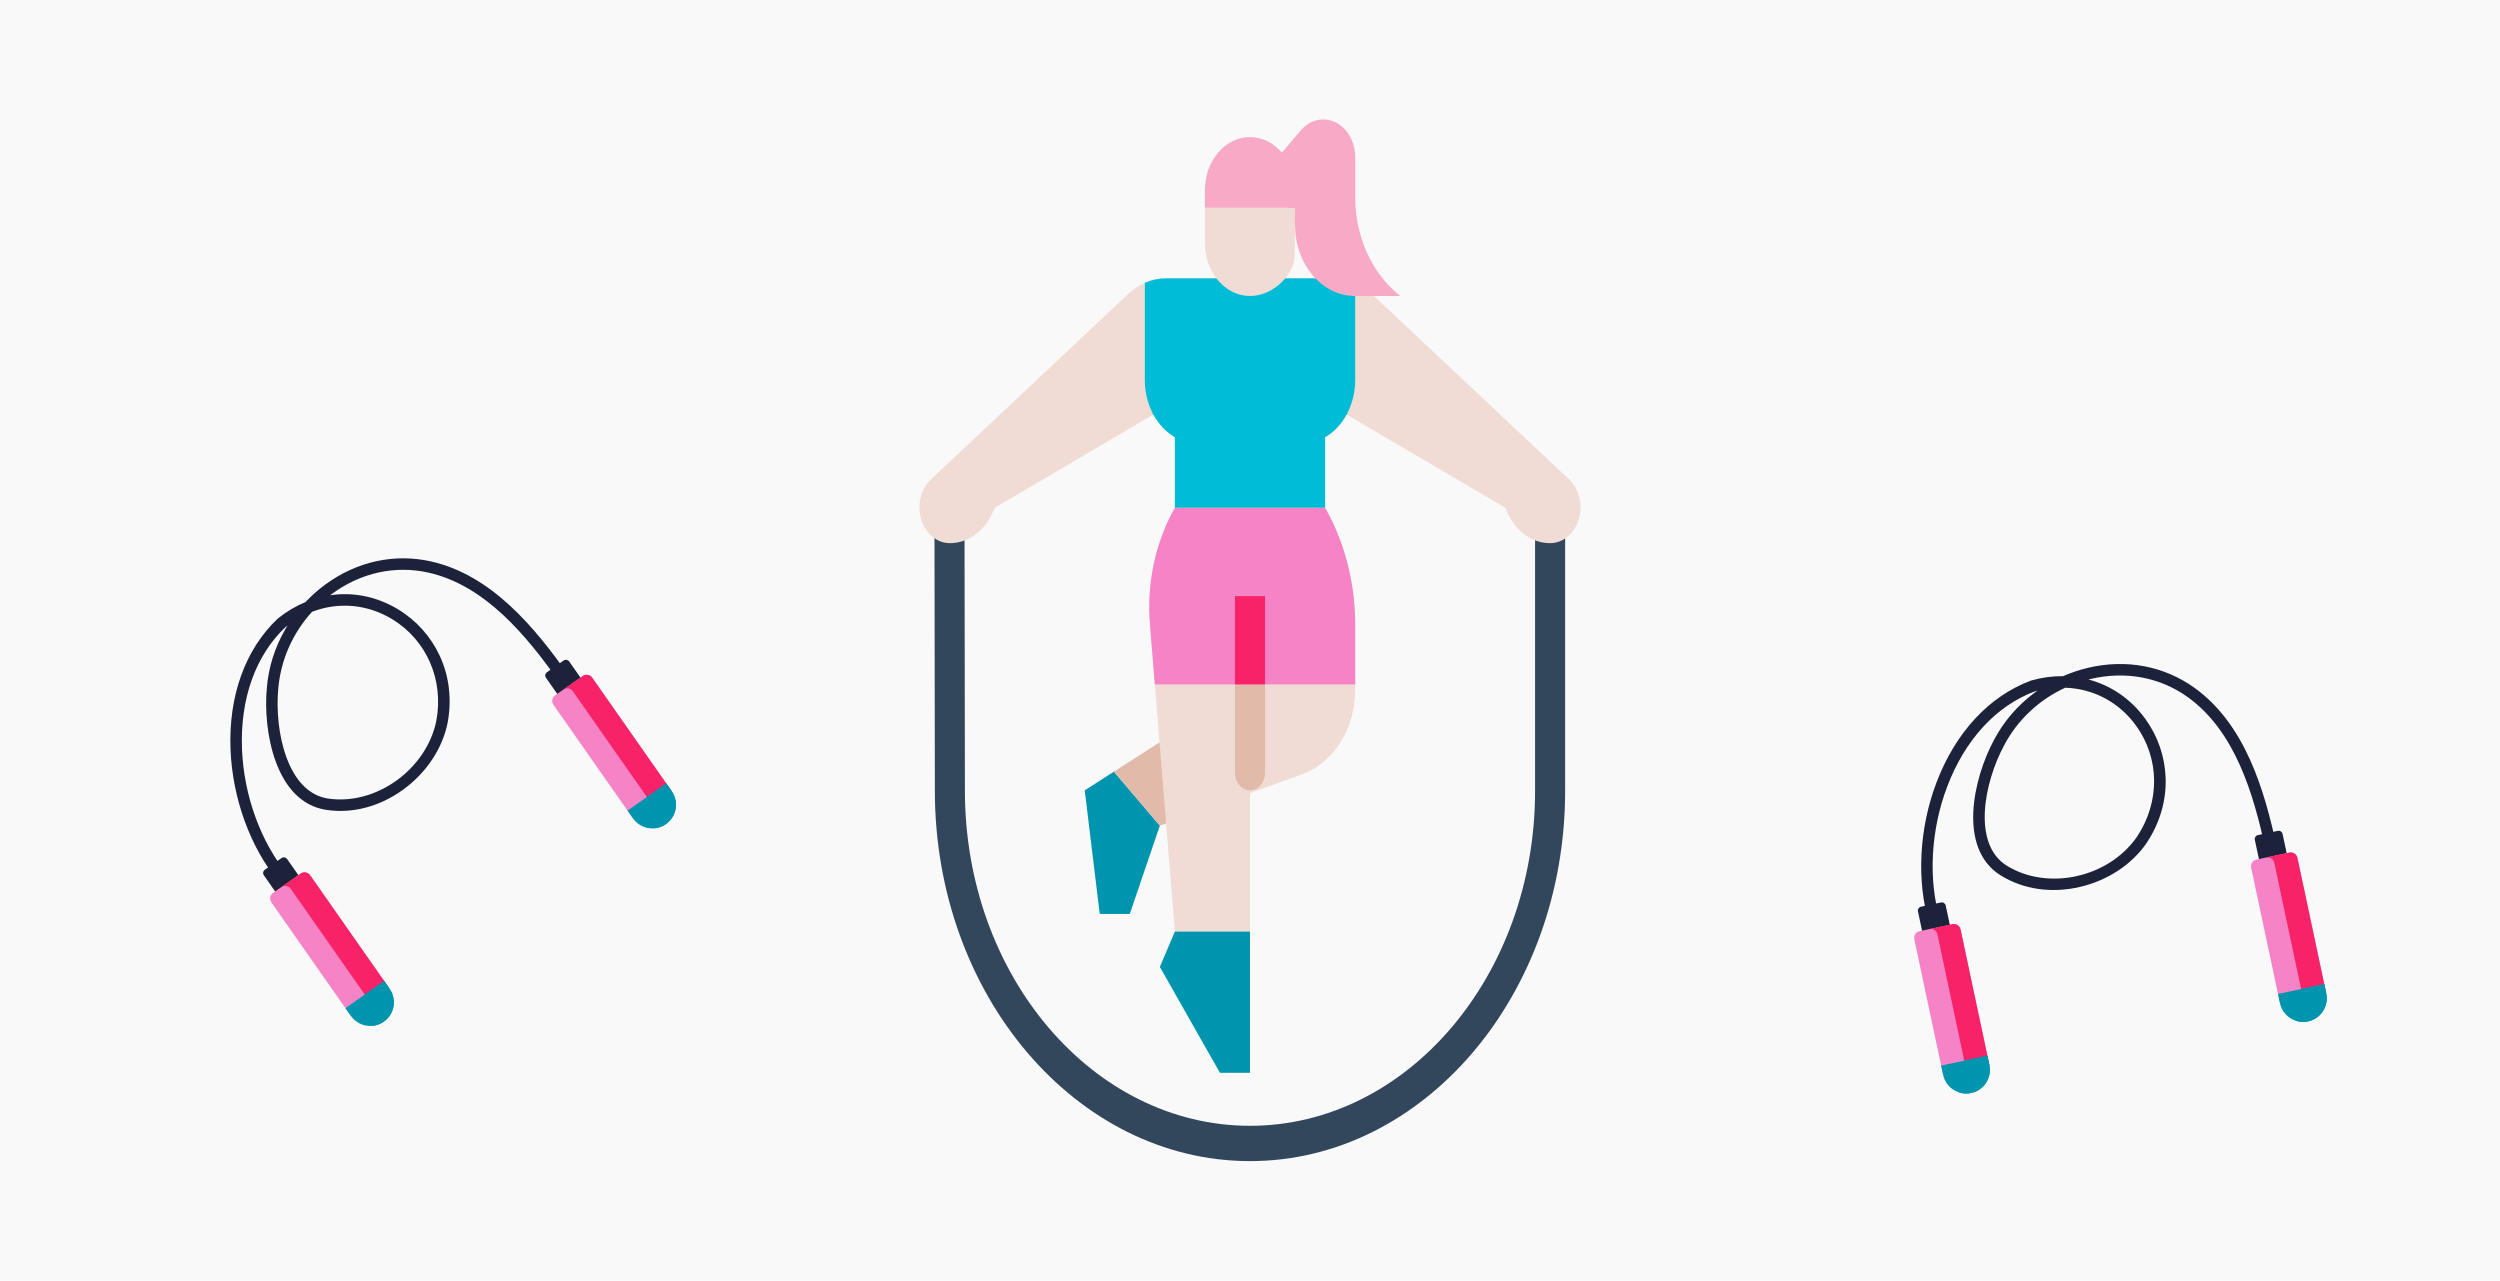 <?xml version="1.0" encoding="UTF-8"?>
<svg width="900px" height="461px" viewBox="0 0 900 461" version="1.1" xmlns="http://www.w3.org/2000/svg" xmlns:xlink="http://www.w3.org/1999/xlink">
    <!-- Generator: Sketch 62 (91390) - https://sketch.com -->
    <title>Group 17</title>
    <desc>Created with Sketch.</desc>
    <g id="Material-Components" stroke="none" stroke-width="1" fill="none" fill-rule="evenodd">
        <g id="Group-17">
            <rect id="Rectangle" fill="#F9F9F9" x="0" y="0" width="900" height="461"></rect>
            <g id="exercise" transform="translate(331, 43)" fill-rule="nonzero">
                <path d="M119,375 C56.444,375 5.55,315.198 5.55,241.692 L5.409,146.197 L16.227,146.176 L16.369,241.681 C16.369,308.189 62.409,362.288 119,362.288 C175.591,362.288 221.631,308.189 221.631,241.692 L221.631,146.186 L232.45,146.186 L232.45,241.692 C232.45,315.198 181.556,375 119,375 Z" id="Path" fill="#32475C"></path>
                <path d="M238,139.664 C237.997,146.775 233.092,152.539 227.04,152.542 C220.498,152.542 214.517,148.199 211.59,141.324 L210.955,139.831 L154.031,106.382 L153.774,106.231 C152.869,107.907 151.78,109.435 150.535,110.776 C149.191,112.228 147.679,113.45 146.045,114.407 L146.045,139.831 L91.955,139.831 L91.955,114.407 C88.797,112.553 86.126,109.727 84.226,106.231 L83.848,106.454 L27.045,139.831 L26.41,141.324 C23.48,148.196 17.501,152.537 10.96,152.542 C6.306,152.541 2.159,149.087 0.618,143.926 C-0.923,138.765 0.478,133.024 4.111,129.605 L75.207,62.773 C79.047,59.175 83.811,57.212 88.723,57.203 L149.278,57.203 C154.189,57.212 158.953,59.176 162.793,62.773 L233.889,129.605 C236.486,132.053 238,135.752 238,139.664 L238,139.664 Z" id="Path" fill="#F0DCD4"></path>
                <path d="M156.864,93.837 C156.864,98.108 155.852,102.295 153.943,105.93 L154.031,106.382 L153.774,106.231 C152.869,107.907 151.78,109.435 150.535,110.776 C149.191,112.228 147.679,113.45 146.045,114.407 L146.045,139.831 L91.955,139.831 L91.955,114.407 C88.797,112.553 86.126,109.727 84.226,106.231 L83.848,106.454 L84.057,105.93 C82.148,102.295 81.136,98.108 81.136,93.837 L81.136,58.824 C83.562,57.753 86.132,57.203 88.723,57.203 L149.278,57.203 C151.869,57.203 154.438,57.753 156.864,58.824 L156.864,93.837 Z" id="Path" fill="#00BCD6"></path>
                <polygon id="Path" fill="#0095AE" points="70 234.795 59.5 241.525 64.909 286.017 75.727 286.017 86.545 254.237"></polygon>
                <polygon id="Path" fill="#E1BAAA" points="93.525 219.717 70 234.795 86.545 254.237 92.635 252.036"></polygon>
                <path d="M156.864,181.811 L156.864,205.344 C156.863,219.296 149.118,231.616 137.769,235.718 L119,242.503 L119,139.831 L146.045,139.831 C153.097,152.264 156.861,166.87 156.864,181.811 L156.864,181.811 Z" id="Path" fill="#F0DCD4"></path>
                <path d="M119,139.831 L119,292.373 L91.955,292.373 L84.74,203.39 L82.982,181.708 C81.79,166.952 84.958,152.164 91.955,139.831 L119,139.831 Z" id="Path" fill="#F0DCD4"></path>
                <path d="M129.818,12.712 L137.276,3.949 C139.427,1.421 142.346,0 145.389,0 C148.432,0 151.351,1.421 153.503,3.949 C155.655,6.478 156.864,9.907 156.864,13.483 L156.864,27.931 C156.864,42.248 162.953,55.618 173.091,63.559 L156.864,63.559 C144.914,63.559 135.227,52.177 135.227,38.136 L129.818,25.424 L129.818,12.712 Z" id="Path" fill="#F7A9C6"></path>
                <path d="M135.227,31.78 L135.09,49.106 C135.227,55.022 127.962,63.559 119,63.559 C110.038,63.559 102.773,55.022 102.773,44.492 L102.773,31.78 L135.227,31.78 Z" id="Path" fill="#F0DCD4"></path>
                <path d="M135.227,31.78 L135.227,25.424 C135.227,14.893 127.962,6.356 119,6.356 C110.038,6.356 102.773,14.893 102.773,25.424 L102.773,31.78 L135.227,31.78 Z" id="Path" fill="#F7A9C6"></path>
                <path d="M119,241.525 C116.013,241.525 113.591,238.68 113.591,235.169 L113.591,203.39 L124.409,203.39 L124.409,235.169 C124.409,238.68 121.987,241.525 119,241.525 Z" id="Path" fill="#E1BAAA"></path>
                <polygon id="Path" fill="#0095AE" points="91.955 292.373 86.545 305.085 108.182 343.22 119 343.22 119 292.373"></polygon>
                <path d="M154.098,159.883 C152.269,152.77 149.555,146.012 146.045,139.831 L91.955,139.831 C84.958,152.164 81.79,166.952 82.982,181.708 L84.74,203.39 L156.864,203.39 L156.864,181.811 C156.864,174.382 155.933,166.993 154.098,159.883 L154.098,159.883 Z" id="Path" fill="#F583C6"></path>
                <polygon id="Path" fill="#F82268" points="113.591 171.61 124.409 171.61 124.409 203.39 113.591 203.39"></polygon>
            </g>
            <g id="jump-rope" transform="translate(148.5, 274.5) rotate(-35) translate(-148.5, -274.5) translate(78, 204)" fill-rule="nonzero">
                <path d="M117.468,15.012 C108.344,5.017 95.558,-0.305 81.463,0.013 C78.332,0.085 75.188,0.449 72.095,1.091 C68.457,0.281 64.609,-0.024 60.636,0.224 C60.579,0.227 60.521,0.234 60.463,0.242 C44.523,2.597 29.98,12.846 19.514,29.102 C9.984,43.904 5.089,62.232 6.422,78.128 C6.512,79.206 7.415,80.021 8.478,80.021 C8.535,80.021 8.594,80.019 8.652,80.014 C9.789,79.919 10.633,78.92 10.538,77.783 C9.279,62.764 13.933,45.401 22.987,31.338 C32.78,16.129 46.27,6.544 60.981,4.342 C61.296,4.323 61.609,4.307 61.922,4.296 C61.434,4.506 60.949,4.724 60.468,4.949 C53.612,8.158 47.73,12.677 42.998,18.363 C32.892,30.243 21.857,53.858 35.271,66.65 C42.202,73.261 51.809,76.781 62.319,76.57 C72.464,76.364 82.164,72.57 88.933,66.161 C88.94,66.155 88.947,66.148 88.954,66.141 C95.133,60.122 99.153,52.671 100.579,44.593 C101.911,37.045 100.965,29.332 97.843,22.288 C94.233,14.145 88.221,7.916 80.761,4.168 C81.026,4.158 81.291,4.15 81.557,4.144 C94.437,3.848 106.11,8.697 114.414,17.794 C128.46,33.241 130.373,56.572 130.392,77.359 C130.393,78.499 131.318,79.422 132.458,79.422 L132.46,79.422 C133.6,79.421 134.523,78.495 134.523,77.355 C134.504,55.78 132.462,31.501 117.468,15.012 L117.468,15.012 Z M94.067,23.962 C99.977,37.295 96.843,52.684 86.082,63.172 C73.117,75.435 50.71,75.666 38.122,63.661 C27.37,53.407 36.341,32.564 46.159,21.022 C52.781,13.065 61.88,7.596 71.978,5.318 C81.788,7.762 89.814,14.368 94.067,23.962 Z" id="Shape" fill="#1B223A"></path>
                <path d="M13.587,83.82 L3.373,83.82 L3.373,73.082 C3.373,72.283 4.021,71.635 4.82,71.635 L12.14,71.635 C12.939,71.635 13.587,72.283 13.587,73.082 L13.587,83.82 Z" id="Path" fill="#1B223A"></path>
                <path d="M137.565,83.82 L127.351,83.82 L127.351,73.082 C127.351,72.283 127.999,71.635 128.798,71.635 L136.118,71.635 C136.917,71.635 137.565,72.283 137.565,73.082 L137.565,83.82 Z" id="Path" fill="#1B223A"></path>
                <path d="M17.022,132.354 L0,132.354 L0,82.597 C0,81.244 1.097,80.146 2.452,80.146 L14.571,80.146 C15.924,80.146 17.022,81.243 17.022,82.597 L17.022,132.354 Z" id="Path" fill="#F583C6"></path>
                <path d="M14.571,80.146 L6.06,80.146 C7.414,80.146 8.511,81.243 8.511,82.597 L8.511,132.354 L17.022,132.354 L17.022,82.597 C17.022,81.244 15.924,80.146 14.571,80.146 Z" id="Path" fill="#F82268"></path>
                <path d="M141,132.354 L123.978,132.354 L123.978,82.597 C123.978,81.244 125.075,80.146 126.429,80.146 L138.548,80.146 C139.902,80.146 141,81.243 141,82.597 L141,132.354 Z" id="Path" fill="#F583C6"></path>
                <path d="M138.548,80.146 L130.038,80.146 C131.391,80.146 132.489,81.243 132.489,82.597 L132.489,132.354 L141,132.354 L141,82.597 C141,81.244 139.903,80.146 138.548,80.146 Z" id="Path" fill="#F82268"></path>
                <path d="M8.511,141 C3.811,141 0,137.189 0,132.489 L0,129.085 L17.022,129.085 L17.022,132.489 C17.022,137.189 13.212,141 8.511,141 Z" id="Path" fill="#0095AE"></path>
                <path d="M8.511,129.084 L8.511,132.489 C8.511,135.638 6.799,138.387 4.255,139.859 C5.508,140.583 6.96,141 8.511,141 C13.212,141 17.022,137.189 17.022,132.489 L17.022,129.085 L8.511,129.085 L8.511,129.084 Z" id="Path" fill="#0095AE"></path>
                <path d="M132.489,141 C127.788,141 123.978,137.189 123.978,132.489 L123.978,129.085 L141,129.085 L141,132.489 C141,137.189 137.189,141 132.489,141 Z" id="Path" fill="#0095AE"></path>
                <path d="M132.489,129.084 L132.489,132.489 C132.489,135.638 130.777,138.387 128.233,139.859 C129.486,140.583 130.938,141 132.489,141 C137.189,141 141,137.189 141,132.489 L141,129.085 L132.489,129.085 L132.489,129.084 Z" id="Path" fill="#0095AE"></path>
            </g>
            <g id="jump-rope" transform="translate(755.592, 311.64) rotate(-12) translate(-755.592, -311.64) translate(685.092, 241.14)" fill-rule="nonzero">
                <path d="M117.468,15.012 C108.344,5.017 95.558,-0.305 81.463,0.013 C78.332,0.085 75.188,0.449 72.095,1.091 C68.457,0.281 64.609,-0.024 60.636,0.224 C60.579,0.227 60.521,0.234 60.463,0.242 C44.523,2.597 29.98,12.846 19.514,29.102 C9.984,43.904 5.089,62.232 6.422,78.128 C6.512,79.206 7.415,80.021 8.478,80.021 C8.535,80.021 8.594,80.019 8.652,80.014 C9.789,79.919 10.633,78.92 10.538,77.783 C9.279,62.764 13.933,45.401 22.987,31.338 C32.78,16.129 46.27,6.544 60.981,4.342 C61.296,4.323 61.609,4.307 61.922,4.296 C61.434,4.506 60.949,4.724 60.468,4.949 C53.612,8.158 47.73,12.677 42.998,18.363 C32.892,30.243 21.857,53.858 35.271,66.65 C42.202,73.261 51.809,76.781 62.319,76.57 C72.464,76.364 82.164,72.57 88.933,66.161 C88.94,66.155 88.947,66.148 88.954,66.141 C95.133,60.122 99.153,52.671 100.579,44.593 C101.911,37.045 100.965,29.332 97.843,22.288 C94.233,14.145 88.221,7.916 80.761,4.168 C81.026,4.158 81.291,4.15 81.557,4.144 C94.437,3.848 106.11,8.697 114.414,17.794 C128.46,33.241 130.373,56.572 130.392,77.359 C130.393,78.499 131.318,79.422 132.458,79.422 L132.46,79.422 C133.6,79.421 134.523,78.495 134.523,77.355 C134.504,55.78 132.462,31.501 117.468,15.012 L117.468,15.012 Z M94.067,23.962 C99.977,37.295 96.843,52.684 86.082,63.172 C73.117,75.435 50.71,75.666 38.122,63.661 C27.37,53.407 36.341,32.564 46.159,21.022 C52.781,13.065 61.88,7.596 71.978,5.318 C81.788,7.762 89.814,14.368 94.067,23.962 Z" id="Shape" fill="#1B223A"></path>
                <path d="M13.587,83.82 L3.373,83.82 L3.373,73.082 C3.373,72.283 4.021,71.635 4.82,71.635 L12.14,71.635 C12.939,71.635 13.587,72.283 13.587,73.082 L13.587,83.82 Z" id="Path" fill="#1B223A"></path>
                <path d="M137.565,83.82 L127.351,83.82 L127.351,73.082 C127.351,72.283 127.999,71.635 128.798,71.635 L136.118,71.635 C136.917,71.635 137.565,72.283 137.565,73.082 L137.565,83.82 Z" id="Path" fill="#1B223A"></path>
                <path d="M17.022,132.354 L0,132.354 L0,82.597 C0,81.244 1.097,80.146 2.452,80.146 L14.571,80.146 C15.924,80.146 17.022,81.243 17.022,82.597 L17.022,132.354 Z" id="Path" fill="#F583C6"></path>
                <path d="M14.571,80.146 L6.06,80.146 C7.414,80.146 8.511,81.243 8.511,82.597 L8.511,132.354 L17.022,132.354 L17.022,82.597 C17.022,81.244 15.924,80.146 14.571,80.146 Z" id="Path" fill="#F82268"></path>
                <path d="M141,132.354 L123.978,132.354 L123.978,82.597 C123.978,81.244 125.075,80.146 126.429,80.146 L138.548,80.146 C139.902,80.146 141,81.243 141,82.597 L141,132.354 Z" id="Path" fill="#F583C6"></path>
                <path d="M138.548,80.146 L130.038,80.146 C131.391,80.146 132.489,81.243 132.489,82.597 L132.489,132.354 L141,132.354 L141,82.597 C141,81.244 139.903,80.146 138.548,80.146 Z" id="Path" fill="#F82268"></path>
                <path d="M8.511,141 C3.811,141 0,137.189 0,132.489 L0,129.085 L17.022,129.085 L17.022,132.489 C17.022,137.189 13.212,141 8.511,141 Z" id="Path" fill="#0095AE"></path>
                <path d="M8.511,129.084 L8.511,132.489 C8.511,135.638 6.799,138.387 4.255,139.859 C5.508,140.583 6.96,141 8.511,141 C13.212,141 17.022,137.189 17.022,132.489 L17.022,129.085 L8.511,129.085 L8.511,129.084 Z" id="Path" fill="#0095AE"></path>
                <path d="M132.489,141 C127.788,141 123.978,137.189 123.978,132.489 L123.978,129.085 L141,129.085 L141,132.489 C141,137.189 137.189,141 132.489,141 Z" id="Path" fill="#0095AE"></path>
                <path d="M132.489,129.084 L132.489,132.489 C132.489,135.638 130.777,138.387 128.233,139.859 C129.486,140.583 130.938,141 132.489,141 C137.189,141 141,137.189 141,132.489 L141,129.085 L132.489,129.085 L132.489,129.084 Z" id="Path" fill="#0095AE"></path>
            </g>
        </g>
    </g>
</svg>